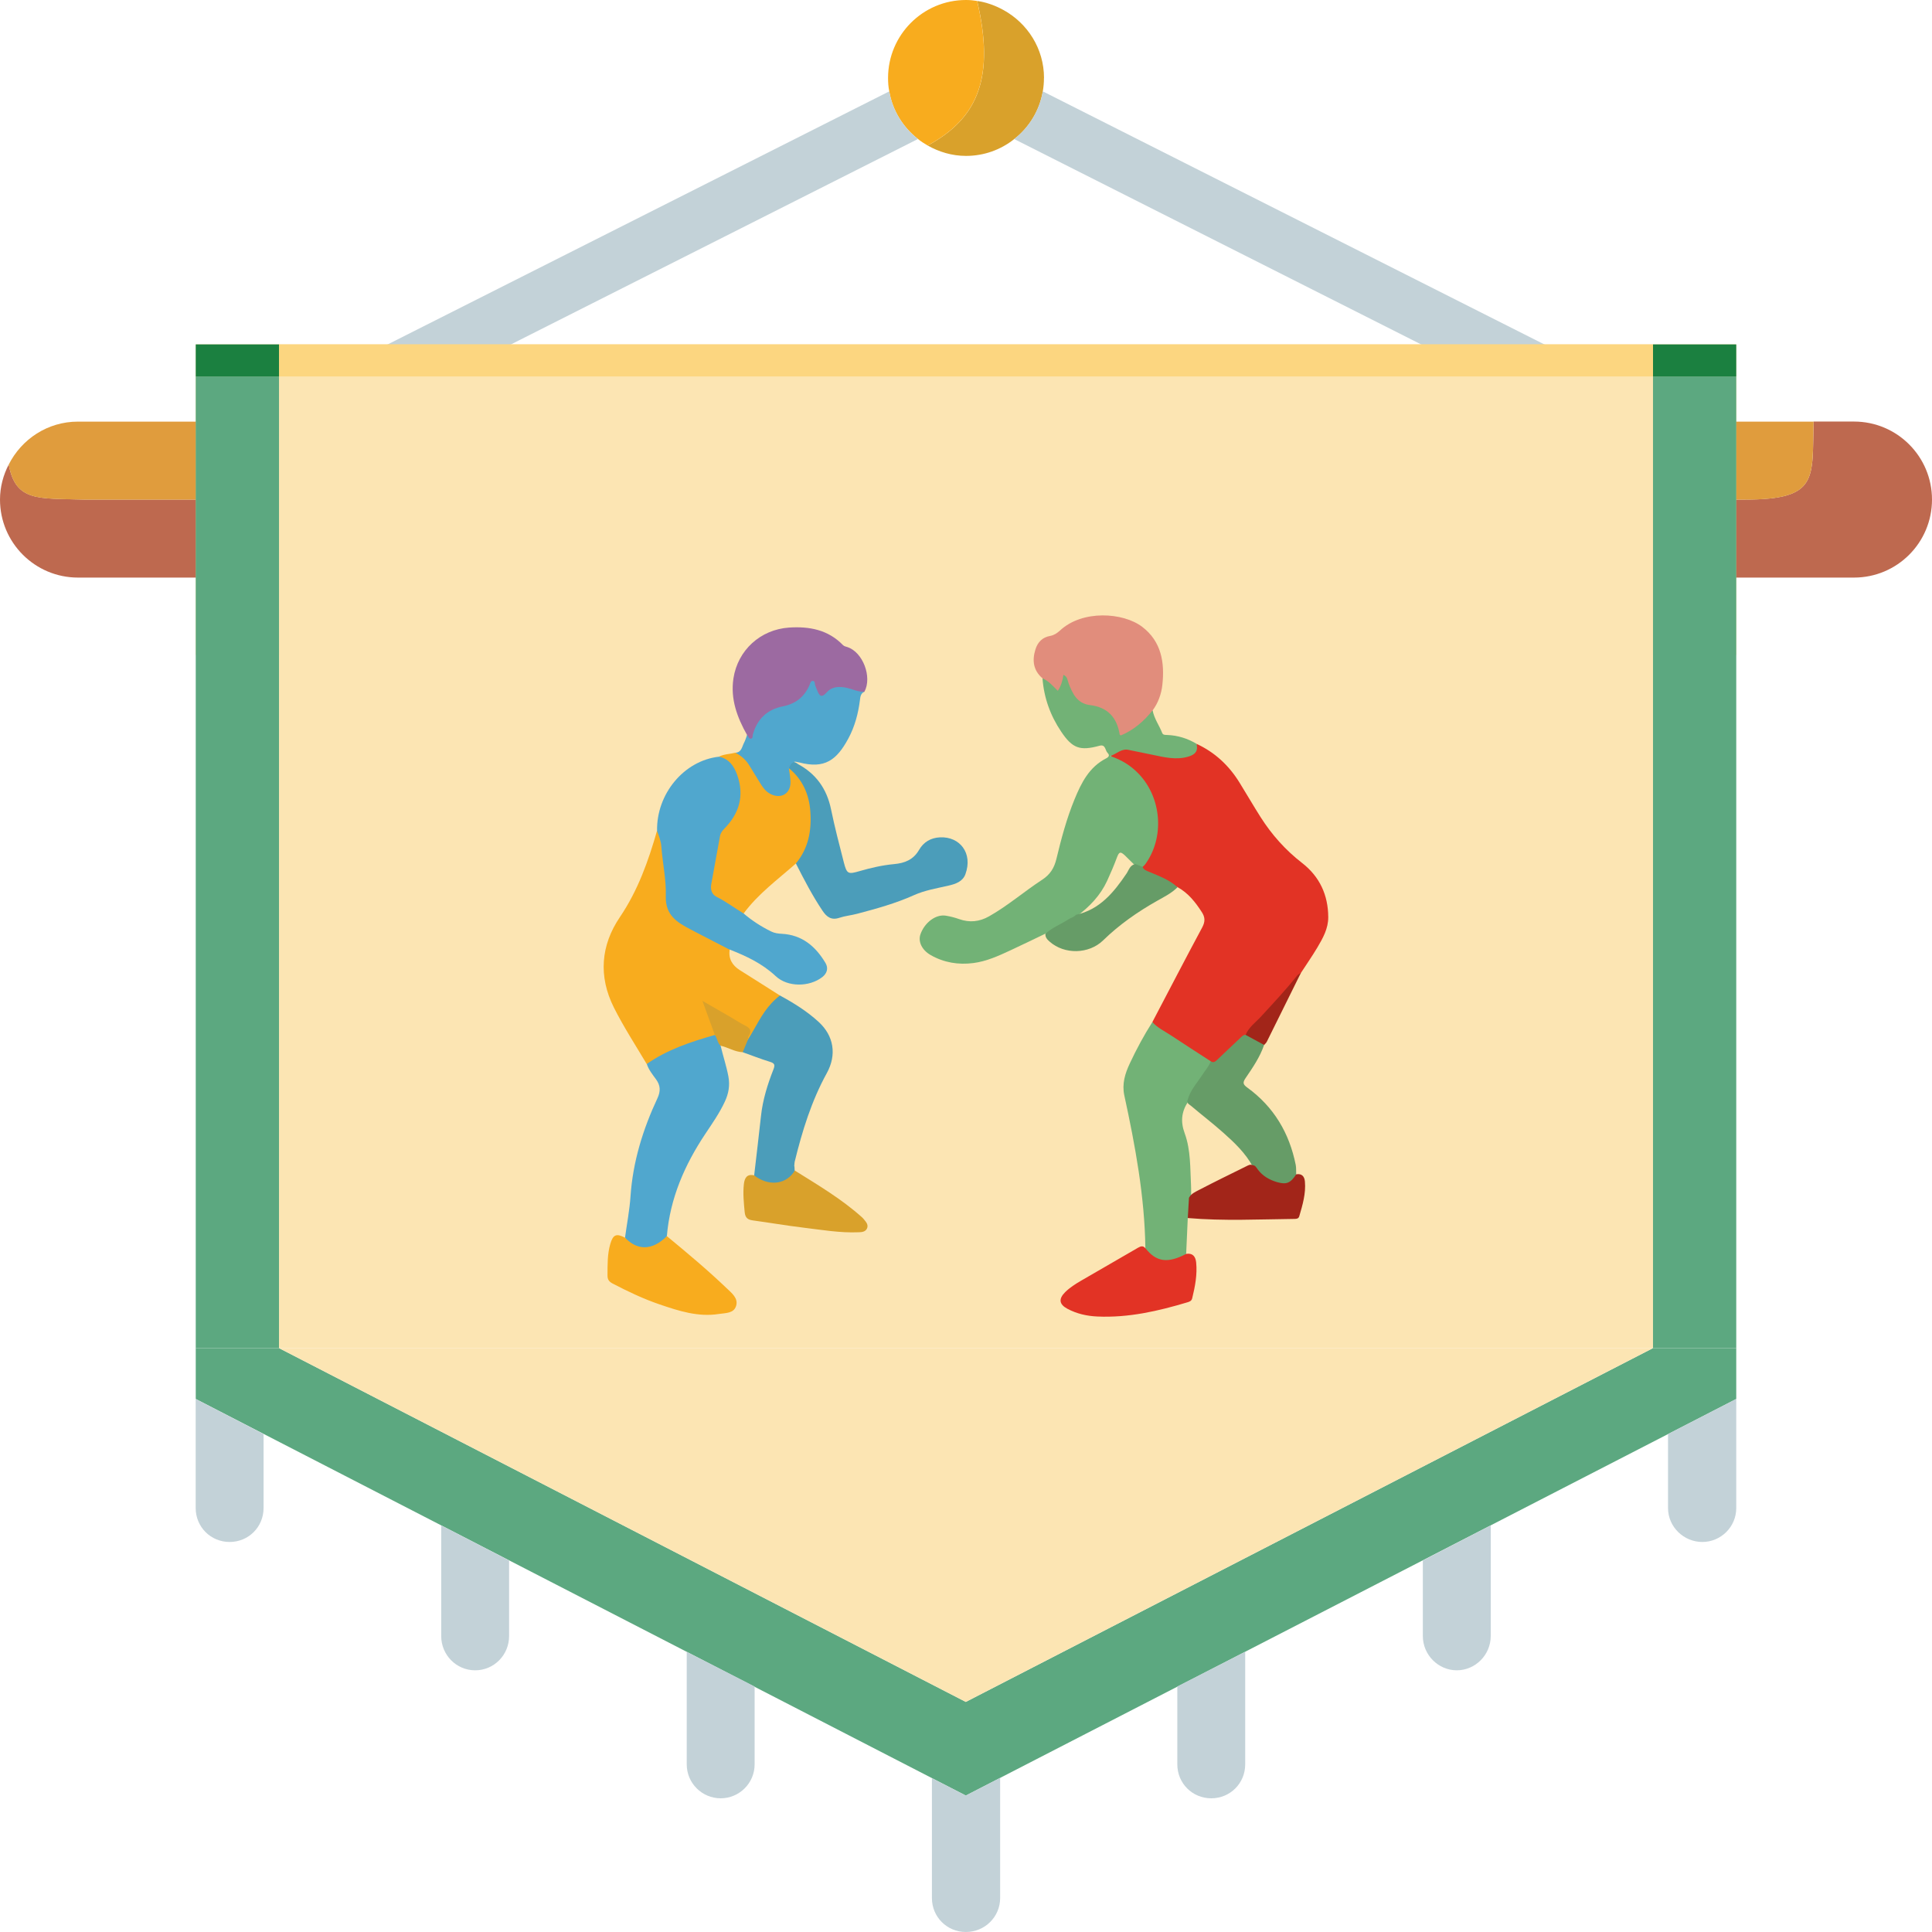 <?xml version="1.0" encoding="UTF-8"?>
<svg xmlns="http://www.w3.org/2000/svg" viewBox="0 0 288 288">
  <defs>
    <style>
      .cls-1 {
        fill: #f8ac1e;
      }

      .cls-1, .cls-2, .cls-3, .cls-4, .cls-5, .cls-6, .cls-7, .cls-8, .cls-9, .cls-10, .cls-11, .cls-12, .cls-13, .cls-14, .cls-15, .cls-16, .cls-17 {
        stroke-width: 0px;
      }

      .cls-2 {
        fill: #5ca880;
      }

      .cls-3 {
        fill: #4b9dba;
      }

      .cls-4 {
        fill: #50a7ce;
      }

      .cls-5 {
        fill: #9c6aa1;
      }

      .cls-6 {
        fill: #1b8040;
      }

      .cls-7 {
        fill: #c3d2d8;
      }

      .cls-8 {
        fill: #e18d7c;
      }

      .cls-9 {
        fill: #e09c3d;
      }

      .cls-10 {
        fill: #e23325;
      }

      .cls-11 {
        fill: #be694f;
      }

      .cls-12 {
        fill: #d9a12b;
      }

      .cls-13 {
        fill: #a22519;
      }

      .cls-14 {
        fill: #fce5b3;
      }

      .cls-15 {
        fill: #72b276;
      }

      .cls-16 {
        fill: #fcd680;
      }

      .cls-17 {
        fill: #669c67;
      }
    </style>
  </defs>
  <g id="String">
    <g>
      <path class="cls-12" d="m155.62,11.63c0,.68-.06,1.35-.17,1.99-.49,2.88-2.05,5.39-4.26,7.11-1.98,1.58-4.48,2.51-7.19,2.51-2.08,0-4.02-.59-5.71-1.55,7.69-4.13,9.97-10.39,7.38-21.55,1.39.21,2.69.68,3.89,1.34,3.6,1.97,6.07,5.76,6.07,10.15Z"/>
      <path class="cls-1" d="m145.66.14c2.59,11.15.31,17.42-7.38,21.55-.51-.29-.99-.61-1.44-.97-2.21-1.73-3.79-4.22-4.28-7.1-.13-.64-.18-1.31-.18-1.99C132.38,5.21,137.58,0,143.99,0c.56,0,1.13.05,1.67.14Z"/>
      <path class="cls-7" d="m155.45,13.62l97.57,49.23h-18.37l-83.46-42.12c2.21-1.73,3.76-4.24,4.26-7.11Z"/>
      <path class="cls-7" d="m132.56,13.62c.49,2.88,2.07,5.38,4.28,7.1L53.36,62.85h-18.38L132.56,13.62Z"/>
    </g>
  </g>
  <g id="Bar">
    <g>
      <path class="cls-11" d="m260.13,74.47c11.07,0,9.97-3.17,10.22-11.63h6.02c6.42,0,11.63,5.2,11.63,11.63s-5.2,11.63-11.63,11.63H11.63c-6.42,0-11.63-5.2-11.63-11.63,0-1.89.49-3.65,1.3-5.23,1.04,5.58,4.37,5.02,11.22,5.23h247.61Z"/>
      <path class="cls-9" d="m267.58,62.85h2.77c-.25,8.46.85,11.63-10.22,11.63H12.52c-6.85-.21-10.19.36-11.22-5.23,1.91-3.78,5.79-6.4,10.32-6.4h255.96Z"/>
    </g>
  </g>
  <g id="Roll">
    <rect class="cls-16" x="29.2" y="51.34" width="229.6" height="46.28"/>
  </g>
  <g id="Middle">
    <g>
      <rect class="cls-14" x="41.59" y="56.11" width="204.82" height="144.85"/>
      <rect class="cls-2" x="246.41" y="56.11" width="12.41" height="144.85"/>
      <rect class="cls-2" x="29.18" y="56.11" width="12.41" height="144.85"/>
    </g>
  </g>
  <g id="Bottom">
    <g>
      <polygon class="cls-2" points="143.97 267.66 258.82 208.54 258.82 200.96 246.41 200.96 143.97 253.7 41.59 200.96 29.18 200.96 29.18 208.54 143.97 267.66"/>
      <path class="cls-7" d="m258.82,208.54v16.26c0,2.82-2.3,5.06-5.06,5.06s-5.11-2.24-5.11-5.06v-11.03l10.17-5.23Z"/>
      <polyline class="cls-14" points="246.41 200.96 143.97 253.7 41.59 200.96"/>
      <path class="cls-7" d="m222.22,227.39v16.49c0,2.82-2.3,5.11-5.06,5.11s-5.06-2.3-5.06-5.11v-11.26l10.11-5.23Z"/>
      <path class="cls-7" d="m185.62,246.23v16.78c0,2.82-2.24,5.06-5.06,5.06s-5.06-2.24-5.06-5.06v-11.61l10.11-5.17Z"/>
      <path class="cls-7" d="m149.09,265.02v17.92c0,2.82-2.3,5.06-5.11,5.06s-5.06-2.24-5.06-5.06v-17.87l5.06,2.59,5.11-2.64Z"/>
      <path class="cls-7" d="m112.49,251.4v11.61c0,2.82-2.3,5.06-5.06,5.06s-5.06-2.24-5.06-5.06v-16.78l10.11,5.17Z"/>
      <path class="cls-7" d="m65.78,227.39l10.11,5.23v11.26c0,2.82-2.24,5.11-5.06,5.11s-5.06-2.3-5.06-5.11v-16.49Z"/>
      <path class="cls-7" d="m39.29,213.77v11.03c0,2.82-2.24,5.06-5.06,5.06s-5.06-2.24-5.06-5.06v-16.26l10.11,5.23Z"/>
    </g>
  </g>
  <g id="Top_Roll" data-name="Top Roll">
    <g>
      <polygon class="cls-6" points="258.82 51.34 258.82 56.11 246.41 56.11 246.41 51.34 253.07 51.34 258.82 51.34"/>
      <polygon class="cls-16" points="246.41 51.34 246.41 56.11 41.59 56.11 41.59 51.34 53.31 51.34 234.69 51.34 246.41 51.34"/>
      <polygon class="cls-6" points="41.59 51.34 41.59 56.11 29.18 56.11 29.18 51.34 34.93 51.34 41.59 51.34"/>
    </g>
  </g>
  <g id="Icon">
    <g>
      <path class="cls-10" d="m178.36,110.88c2.73,1.26,4.83,3.22,6.4,5.76,1.06,1.71,2.07,3.46,3.15,5.16,1.67,2.63,3.72,4.93,6.2,6.85,2.61,2.03,3.87,4.76,3.89,8.06.01,1.7-.79,3.12-1.61,4.51-.77,1.29-1.63,2.53-2.45,3.79-2.4,3.41-5.48,6.23-8.19,9.37-1.3,1.18-2.68,2.28-3.89,3.56-.41.43-.84.82-1.5.45-2.55-1.65-5.12-3.28-7.67-4.95-.41-.27-.91-.48-.9-1.1,2.47-4.7,4.91-9.42,7.42-14.09.45-.84.45-1.5-.05-2.27-.96-1.49-2.03-2.86-3.62-3.73-1.62-.67-3.09-1.65-4.74-2.26-.34-.12-.59-.41-.53-.85,1.01-1.67,1.79-3.4,2.04-5.39.51-3.99-1.87-8.54-5.54-10.26-.44-.21-1.18-.26-1.16-.81.01-.57.76-.67,1.22-.93.53-.29,1.08-.3,1.68-.21,1.71.25,3.38.7,5.08,1.02.86.16,1.71.19,2.58.11,1.13-.11,2-.55,2.21-1.8Z"/>
      <path class="cls-15" d="m178.36,110.88c.25,1-.09,1.56-1.16,1.89-1.87.58-3.69.1-5.52-.28-1.16-.24-2.31-.47-3.47-.71-1-.21-1.66.52-2.69.93,1.76.59,3.11,1.47,4.25,2.67,3.42,3.6,3.85,9.49.93,13.48-.1.14-.25.25-.38.37-.48.31-.81-.06-1.17-.27-.5-.46-.96-.97-1.46-1.44-.66-.61-.86-.58-1.19.3-.44,1.18-.93,2.33-1.46,3.48-1.01,2.18-2.61,3.85-4.5,5.26-1.57.88-3.02,1.97-4.71,2.62-1.75.84-3.49,1.69-5.24,2.5-1.76.82-3.55,1.63-5.49,1.88-2.22.29-4.38-.06-6.35-1.18-1.34-.76-1.92-2.03-1.54-3.11.62-1.76,2.3-3.02,3.79-2.77.67.11,1.34.28,1.98.51,1.56.55,3.01.4,4.45-.41,2.8-1.58,5.23-3.7,7.91-5.45,1.2-.78,1.81-1.75,2.14-3.13.72-3,1.52-6,2.7-8.87,1.01-2.46,2.18-4.81,4.71-6.1.43-.22.55-.48.21-.82-.38-.38-.27-1.32-1.21-1.06-2.9.79-4.02.4-5.7-2.1-1.62-2.4-2.57-5.05-2.79-7.95,1.1-.04,1.57.82,2.21,1.49.29-.53.43-1.14.6-1.73.17-.59.5-.53.85-.15.28.3.38.69.49,1.07.58,1.84,1.7,2.95,3.72,3.23,1.92.26,3.08,1.56,3.64,3.4.08.27.04.58.31.83,1.39-.61,2.56-1.53,3.61-2.63.28-.29.46-.76.99-.74.22,1.22.98,2.23,1.42,3.36.13.33.44.3.74.31,1.58.06,3.03.51,4.39,1.32Z"/>
      <path class="cls-1" d="m108.76,141.56c-.18,1.37.39,2.34,1.53,3.06,2,1.25,3.99,2.53,5.99,3.79-.05.54-.54.73-.85,1.06-1.25,1.36-2.18,2.93-3.05,4.54-.2.38-.27.93-.87.96-.05-.05-.13-.12-.11-.18.46-1.37-.57-1.79-1.47-2.29-1.54-.84-3-1.8-4.74-2.71.39,1.1.82,2,1.13,2.94.18.52.55,1.04.25,1.64-1.33.73-2.84.98-4.24,1.53-1.81.72-3.58,1.48-5.24,2.51-.21.13-.42.29-.7.18-1.65-2.78-3.41-5.48-4.87-8.38-2.36-4.69-1.94-9.33.88-13.49,2.7-3.99,4.24-8.35,5.54-12.87.73.3.76,1.02.82,1.6.34,3.07.67,6.13.91,9.21.08,1.04.44,1.75,1.3,2.31,2.14,1.39,4.38,2.61,6.7,3.67.43.2,1.01.26,1.07.91Z"/>
      <path class="cls-4" d="m108.76,141.56c-1.69-.87-3.38-1.74-5.07-2.62-.26-.13-.51-.27-.76-.4-2.01-1.05-3.76-2.12-3.68-4.94.08-2.45-.48-4.92-.66-7.38-.06-.85-.36-1.59-.64-2.35-.12-5.52,4.02-10.5,9.23-11.07,1.03-.14,1.72.4,2.23,1.19,1.61,2.55,1.96,5.68-.07,8.17-1.49,1.83-1.98,3.82-2.3,5.99-.17,1.1-.51,2.17-.65,3.28-.17,1.32.04,1.68,1.18,2.36,1.16.7,2.46,1.21,3.28,2.38,1.26,1.08,2.65,1.97,4.14,2.7.5.24,1.02.3,1.56.33,3.03.16,5.04,1.89,6.51,4.36.44.75.25,1.53-.49,2.1-1.94,1.49-5.16,1.52-6.95-.16-2-1.87-4.37-2.98-6.85-3.95Z"/>
      <path class="cls-15" d="m171.78,152.35c.77.88,1.82,1.36,2.77,1.99,1.97,1.3,3.95,2.58,5.93,3.86.33.59-.18.94-.43,1.32-1.05,1.54-2.2,3.01-2.96,4.73-.97,1.48-1.13,2.95-.49,4.69.92,2.52.81,5.24.95,7.89.03.57-.01,1.15.01,1.73,0,1.02-.02,2.05-.5,2.99-.08,1.79-.16,3.57-.24,5.36-.99,1.31-2.4,1.32-3.79,1.07-1.05-.19-2.08-.62-2.29-1.91-.11-7.72-1.51-15.27-3.14-22.78-.37-1.71.11-3.27.83-4.79.99-2.12,2.1-4.17,3.35-6.14Z"/>
      <path class="cls-4" d="m96.41,158.61c3.08-2.17,6.59-3.31,10.16-4.33.71.31.78.95.85,1.6.36,1.53.87,3.03,1.16,4.58.25,1.36.03,2.56-.53,3.76-.79,1.7-1.86,3.23-2.9,4.79-3.09,4.63-5.27,9.62-5.74,15.25-.63,1.36-1.82,1.81-3.19,1.87-1.32.06-2.45-.3-3.05-1.64.28-2.05.68-4.1.82-6.16.35-5.16,1.85-9.99,4.02-14.63.48-1.04.45-1.89-.21-2.8-.52-.72-1.1-1.42-1.38-2.29Z"/>
      <path class="cls-8" d="m171.82,105.88c-1.28,1.63-2.82,2.94-4.73,3.75-.08-.06-.17-.09-.18-.13-.4-2.54-1.79-4.07-4.4-4.39-1.93-.23-2.61-1.68-3.21-3.23-.17-.44-.15-1.01-.78-1.28-.12.84-.33,1.61-.83,2.38-.72-.69-1.35-1.47-2.28-1.86-1.39-1.18-1.57-2.68-1.06-4.31.33-1.07,1.03-1.81,2.18-2.01.59-.11,1.03-.4,1.47-.8,3.34-3.12,9.43-2.73,12.28-.55,2.84,2.17,3.36,5.31,2.99,8.65-.15,1.37-.62,2.66-1.44,3.79Z"/>
      <path class="cls-3" d="m118.88,113.86c2.75,1.46,4.37,3.71,5,6.78.55,2.67,1.24,5.32,1.92,7.96.44,1.69.64,1.75,2.32,1.26,1.69-.49,3.42-.89,5.17-1.05,1.61-.15,2.87-.66,3.72-2.13.66-1.15,1.73-1.79,3.11-1.86,2.95-.14,4.94,2.35,3.79,5.5-.4,1.09-1.45,1.45-2.49,1.69-1.75.41-3.54.69-5.18,1.43-2.73,1.23-5.61,2.02-8.49,2.78-.87.23-1.78.31-2.62.59-1.2.41-1.91-.13-2.52-1.05-1.51-2.25-2.75-4.64-3.97-7.05-.18-.36.07-.61.25-.87,2.48-3.71,2.26-8.77-.53-12.24-.27-.33-.57-.64-.8-1.01-.12-.55-.2-.82.28-1.03.32-.05.72.03,1.06.29Z"/>
      <path class="cls-3" d="m111.5,154.96c1.15-1.81,2.01-3.81,3.5-5.41.4-.43.81-.81,1.27-1.15,2.06,1.12,4.04,2.35,5.77,3.94,2.27,2.08,2.71,4.91,1.21,7.63-2.29,4.16-3.67,8.64-4.79,13.22-.04.17-.03.36-.05.54-.22.4.04.78.02,1.18-.75,1.28-2.01,1.67-3.34,1.67-1.04,0-2.14-.2-2.67-1.36.34-2.96.7-5.91,1.02-8.87.26-2.41.98-4.71,1.86-6.95.27-.68.15-.91-.53-1.12-1.37-.42-2.71-.95-4.06-1.43-.11-.78.15-1.42.78-1.89Z"/>
      <path class="cls-1" d="m117.58,114.5c2.06,1.68,3.04,3.91,3.22,6.5.2,2.82-.29,5.48-2.17,7.73-2.69,2.38-5.62,4.51-7.78,7.44-1.36-.81-2.61-1.77-4.03-2.48-.72-.36-.93-1.09-.8-1.85.42-2.4.89-4.8,1.31-7.2.09-.5.35-.81.69-1.16,2.19-2.25,2.95-4.86,1.89-7.91-.48-1.37-1.22-2.44-2.73-2.78.76-.39,1.62-.37,2.43-.58.99.08,1.59.75,2.12,1.49.74,1.01,1.33,2.12,1.99,3.18.41.66.94,1.18,1.71,1.38,1.15.31,1.94-.29,2.1-1.48.1-.77-.45-1.54.05-2.29Z"/>
      <path class="cls-5" d="m111.36,109.56c-1.47-2.62-2.49-5.33-2.03-8.42.64-4.21,4.02-7.3,8.3-7.59,3.03-.2,5.81.33,8.02,2.6.19.2.43.23.67.31,2.3.74,3.72,4.46,2.54,6.65-.53.18-1.04.19-1.58,0-1.54-.54-3.02-.69-4.3.63-.44.45-.84.22-1.14-.25-.27-.42-.44-.9-.63-1.3-.13-.05-.21-.05-.25.02-.9,1.95-2.43,3.03-4.52,3.47-2.1.44-3.35,1.84-3.93,3.88-.09.33-.15.77-.64.74-.42-.03-.42-.42-.52-.72Z"/>
      <path class="cls-4" d="m111.36,109.56c.23.16.24.6.59.55.32-.05.21-.41.28-.63.64-2.29,2.13-3.72,4.45-4.18,1.93-.38,3.24-1.42,4.01-3.21.1-.24.15-.64.52-.58.3.04.23.4.3.63.07.24.19.46.28.7.32.81.6,1.33,1.46.36.78-.88,1.89-.91,3-.66.87.2,1.69.62,2.61.58-.55.23-.61.72-.67,1.23-.25,2.01-.77,3.96-1.73,5.74-1.72,3.19-3.51,4.58-7.33,3.56-.3,0-.61-.25-.9.02-.38.15-.45.54-.64.83.09.67.23,1.34.25,2.02.05,1.78-1.41,2.65-3,1.83-.74-.38-1.17-1.04-1.59-1.72-.52-.86-1.06-1.71-1.58-2.57-.5-.82-1.2-1.42-2.05-1.85.93-.05.98-.89,1.29-1.48.2-.37.31-.78.46-1.18Z"/>
      <path class="cls-17" d="m177.02,164.03c.38-1.49,1.43-2.6,2.24-3.85.42-.65.97-1.23,1.22-1.98.42.28.7.05,1-.25,1.1-1.06,2.21-2.09,3.32-3.14.26-.24.47-.54.87-.55,1.1.17,2.08.57,2.77,1.5-.62,1.82-1.7,3.39-2.77,4.96-.45.67-.38.94.27,1.41,3.94,2.86,6.26,6.77,7.21,11.51.09.45.05.93.07,1.4-.17,1.03-.65,1.51-1.68,1.56-1.45.07-2.65-.55-3.7-1.48-.4-.36-.72-.8-1.08-1.21-1.1-2.02-2.73-3.57-4.42-5.07-1.55-1.38-3.2-2.64-4.78-3.98-.26-.22-.66-.36-.55-.83Z"/>
      <path class="cls-10" d="m170.75,186.07c1.61,2.06,3.32,2.3,6.08.84.99-.15,1.39.42,1.48,1.28.18,1.82-.16,3.58-.59,5.34-.1.39-.35.49-.67.59-4.39,1.32-8.83,2.34-13.47,2.13-1.57-.07-3.07-.41-4.46-1.15-1.25-.67-1.34-1.48-.34-2.48.7-.69,1.52-1.21,2.36-1.7,2.83-1.65,5.68-3.27,8.5-4.92.43-.25.76-.33,1.1.07Z"/>
      <path class="cls-1" d="m93.17,184.5c1.81,1.9,4.03,1.98,6.24-.23,3.05,2.52,6.08,5.05,8.93,7.78.74.71,1.74,1.47,1.39,2.62-.34,1.13-1.58,1.05-2.56,1.2-3.1.49-5.98-.45-8.83-1.42-2.42-.82-4.72-1.92-6.99-3.1-.54-.28-.8-.59-.79-1.23.01-1.58-.03-3.17.42-4.7.41-1.4.91-1.59,2.19-.92Z"/>
      <path class="cls-12" d="m112.43,175.22c2.05,1.58,4.51,1.41,5.84-.41.08-.1.06-.26.19-.33,3.47,2.17,7,4.25,10.06,7,.11.1.2.21.29.32.33.39.68.82.42,1.35-.23.47-.75.53-1.22.54-2.78.12-5.52-.36-8.27-.69-2.5-.3-4.98-.73-7.47-1.07-.76-.1-1.17-.34-1.26-1.23-.13-1.4-.28-2.79-.12-4.2.1-.87.44-1.55,1.54-1.29Z"/>
      <path class="cls-13" d="m186.77,173.69c.37.05.51.35.7.61.73.99,1.74,1.58,2.91,1.92,1.39.4,2,.14,2.85-1.17.84-.14,1.22.32,1.29,1.07.16,1.79-.34,3.48-.84,5.18-.11.37-.39.39-.67.4-5.32.06-10.63.33-15.95-.13.06-1.01.12-2.01.18-3.02.32-.62.94-.87,1.5-1.17,2.32-1.21,4.67-2.35,7.01-3.51.31-.15.63-.37,1.01-.16Z"/>
      <path class="cls-17" d="m169.24,128.79c.36.15.72.29,1.09.44.17.46.59.57.99.74,1.48.63,3,1.17,4.21,2.29-.87.88-1.97,1.42-3.03,2.02-2.92,1.65-5.65,3.55-8.06,5.9-2.12,2.06-5.76,2.14-7.97.19-.36-.31-.68-.65-.63-1.18,1.03-.93,2.33-1.43,3.47-2.17.35-.23.8-.3,1.07-.65,3.55-.77,5.64-3.33,7.54-6.14.36-.53.52-1.29,1.32-1.42Z"/>
      <path class="cls-12" d="m111.5,154.96c-.26.63-.52,1.26-.78,1.89-1.19-.04-2.18-.72-3.31-.97-.48-.43-.47-1.12-.85-1.6-.58-1.6-1.16-3.19-1.85-5.08,1.55.89,2.84,1.63,4.12,2.37.74.43,1.46.92,2.23,1.3.77.37,1.04.81.53,1.58-.09.14-.07.35-.09.52Z"/>
      <path class="cls-13" d="m188.45,155.77c-.92-.5-1.85-1-2.77-1.5.48-1.17,1.52-1.88,2.32-2.76,1.82-1.98,3.66-3.94,5.34-6.05.15-.19.39-.3.59-.45-1.69,3.42-3.38,6.85-5.08,10.26-.09.19-.26.33-.4.5Z"/>
      <path class="cls-3" d="m118.46,174.48c-.06.11-.13.22-.19.33-.03-.37-.13-.75.15-1.08.01.25.03.5.04.75Z"/>
    </g>
  </g>
</svg>